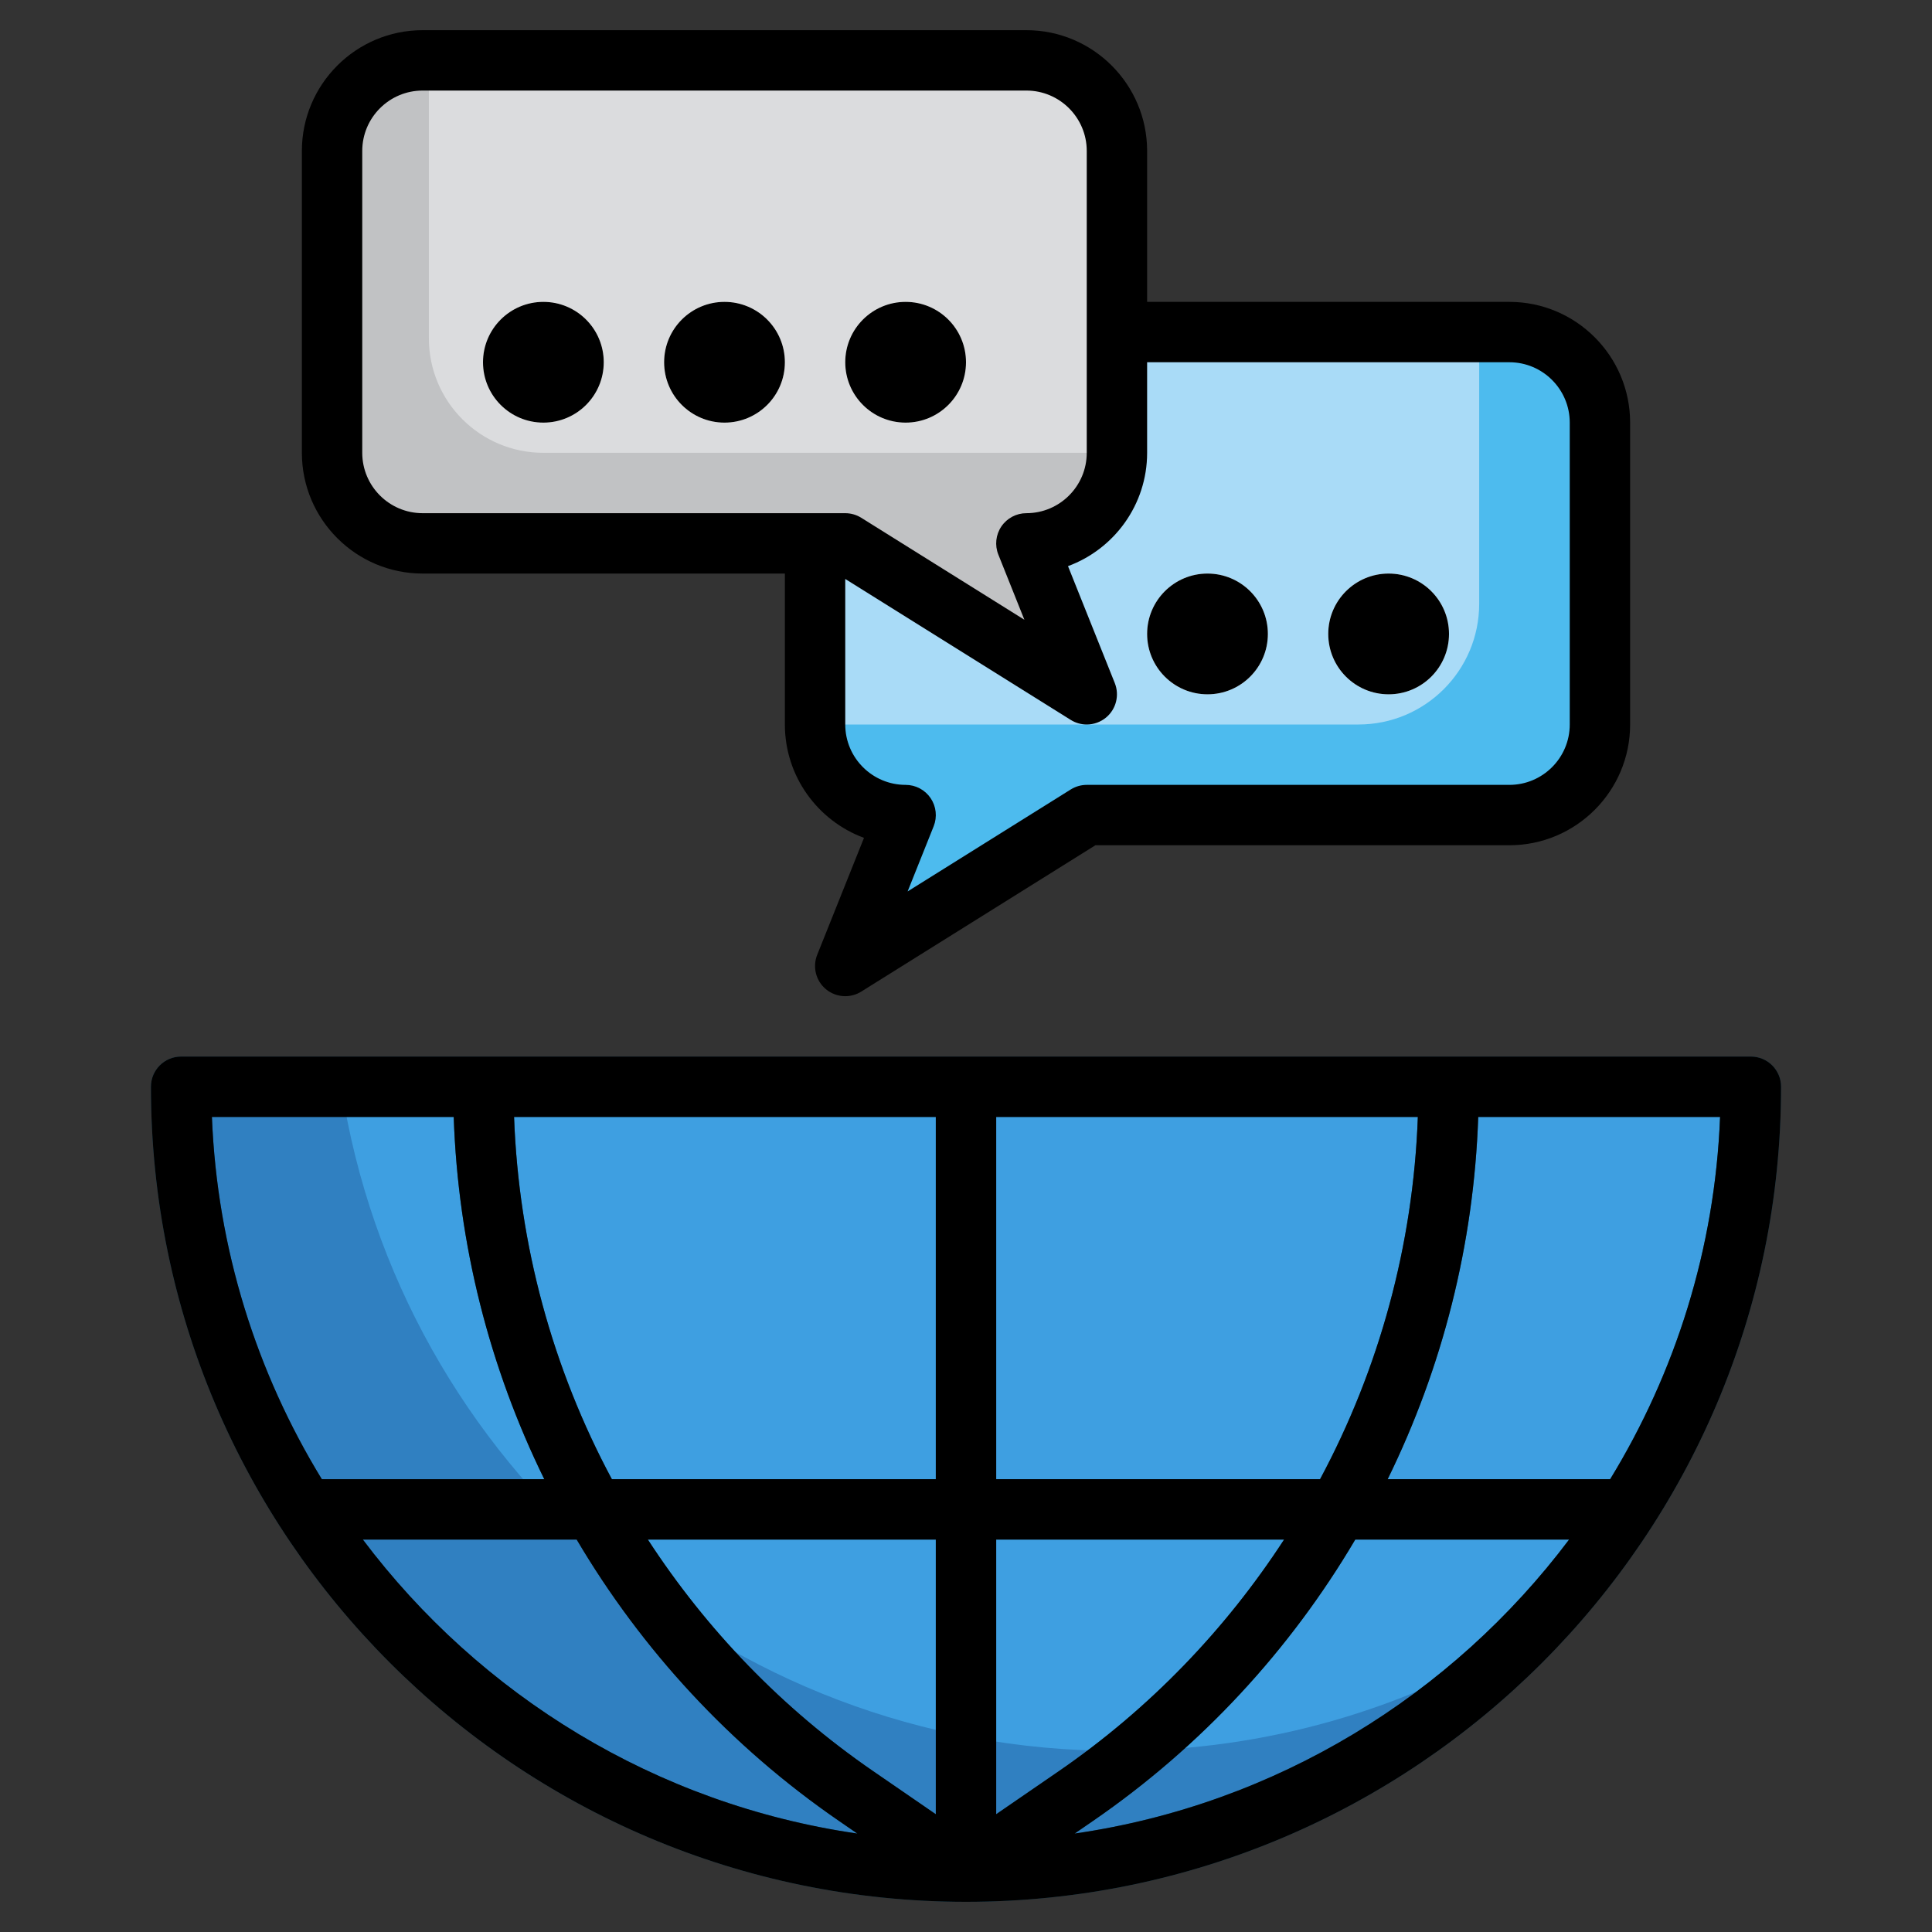 <svg xmlns="http://www.w3.org/2000/svg" enable-background="new 0 0 64 64" viewBox="0 0 64 64" id="global-forum">
  <rect x="0" y="0" width="64" height="64" fill="#333333" stroke="none"/>
  <path fill="#4dbbee" d="M37,11h13c1.657,0,3,1.343,3,3v10c0,1.657-1.343,3-3,3H36l-8,5l2-5c-1.657,0-3-1.343-3-3v-6"></path>
  <path fill="#a9dbf7" d="M49,20v-9H37l-10,7v6h18C47.209,24,49,22.209,49,20z"></path>
  <path fill="#c1c2c4" d="M34,2H14c-1.657,0-3,1.343-3,3v10c0,1.657,1.343,3,3,3h14l8,5l-2-5c1.657,0,3-1.343,3-3V5
		C37,3.343,35.657,2,34,2z"></path>
  <circle cx="40" cy="21" r="2" fill="#fff"></circle>
  <circle cx="46" cy="21" r="2" fill="#fff"></circle>
  <path fill="#dbdcde" d="M34,2H14.207v9.207C14.207,13.302,15.905,15,18,15h19V5C37,3.343,35.657,2,34,2z"></path>
  <path fill="#3080c1" d="M58,36H6c0,14.359,11.641,26,26,26S58,50.359,58,36z"></path>
  <path fill="#3e9fe1" d="M37,58c4.985,0,9.641-1.405,13.597-3.838C55.175,49.475,58,43.069,58,36H11.307
		C13.231,48.46,24.001,58,37,58z"></path>
  <path fill="#1c526c" d="M58,35H6c-0.553,0-1,0.448-1,1c0,14.888,12.112,27,27,27s27-12.112,27-27C59,35.448,58.553,35,58,35
		z M31,51v9.099l-2.073-1.426C25.913,56.602,23.4,53.979,21.461,51H31z M20.269,49c-1.96-3.655-3.085-7.751-3.24-12H31v12H20.269z
		 M33,60.098V51h9.537c-1.938,2.979-4.452,5.602-7.465,7.674L33,60.098z M33,49V37h13.968c-0.154,4.249-1.28,8.345-3.239,12H33z
		 M15.03,37c0.143,4.222,1.185,8.302,3,12h-7.369c-2.155-3.524-3.468-7.617-3.641-12H15.03z M12.02,51h7.083
		c2.155,3.65,5.094,6.849,8.691,9.322l0.606,0.417C21.726,59.772,15.902,56.157,12.02,51z M35.599,60.739l0.606-0.417
		c3.596-2.473,6.536-5.672,8.69-9.322h7.084C48.098,56.158,42.273,59.773,35.599,60.739z M53.339,49h-7.371
		c1.815-3.698,2.857-7.778,3-12h8.012C56.807,41.383,55.494,45.476,53.339,49z"></path>
  <circle cx="24" cy="12" r="2" fill="#fff"></circle>
  <circle cx="18" cy="12" r="2" fill="#fff"></circle>
  <circle cx="30" cy="12" r="2" fill="#fff"></circle>
  <path d="M5 36c0 14.888 12.112 27 27 27s27-12.112 27-27c0-.552-.447-1-1-1H6C5.447 35 5 35.448 5 36zM12.02 51h7.083c2.155 3.65 5.094 6.849 8.691 9.322l.606.417C21.726 59.772 15.902 56.157 12.02 51zM33 60.098V51h9.537c-1.938 2.979-4.452 5.602-7.465 7.674L33 60.098zM33 49V37h13.968c-.154 4.249-1.28 8.345-3.239 12H33zM31 49H20.269c-1.96-3.655-3.085-7.751-3.24-12H31V49zM31 51v9.099l-2.073-1.426C25.913 56.602 23.4 53.979 21.461 51H31zM35.599 60.739l.606-.417c3.596-2.473 6.536-5.672 8.69-9.322h7.084C48.098 56.158 42.273 59.773 35.599 60.739zM53.339 49h-7.371c1.815-3.698 2.857-7.778 3-12h8.012C56.807 41.383 55.494 45.476 53.339 49zM15.03 37c.143 4.222 1.185 8.302 3 12h-7.369c-2.155-3.524-3.468-7.617-3.641-12H15.03zM34 1H14c-2.206 0-4 1.794-4 4v10c0 2.206 1.794 4 4 4h12v5c0 1.721 1.093 3.192 2.621 3.755l-1.55 3.874c-.16.402-.045.861.287 1.139C27.543 32.921 27.771 33 28 33c.184 0 .367-.05.53-.152L36.287 28H50c2.206 0 4-1.794 4-4V14c0-2.206-1.794-4-4-4H38V5C38 2.794 36.206 1 34 1zM12 15V5c0-1.103.897-2 2-2h20c1.103 0 2 .897 2 2v10c0 1.103-.897 2-2 2-.332 0-.642.165-.828.439-.186.275-.224.624-.101.932l.863 2.159-5.404-3.378C28.371 17.053 28.187 17 28 17H14C12.897 17 12 16.103 12 15zM50 12c1.103 0 2 .897 2 2v10c0 1.103-.897 2-2 2H36c-.188 0-.371.053-.53.152l-5.404 3.378.863-2.159c.123-.308.085-.657-.101-.932C30.642 26.165 30.332 26 30 26c-1.103 0-2-.897-2-2v-4.821l7.47 4.669C35.633 23.95 35.816 24 36 24c.229 0 .457-.079.642-.233.332-.277.447-.737.287-1.139l-1.55-3.874C36.907 18.192 38 16.721 38 15v-3H50z"></path>
  <circle cx="24" cy="12" r="2"></circle>
  <circle cx="18" cy="12" r="2"></circle>
  <circle cx="30" cy="12" r="2"></circle>
  <circle cx="40" cy="21" r="2"></circle>
  <circle cx="46" cy="21" r="2"></circle>
</svg>
